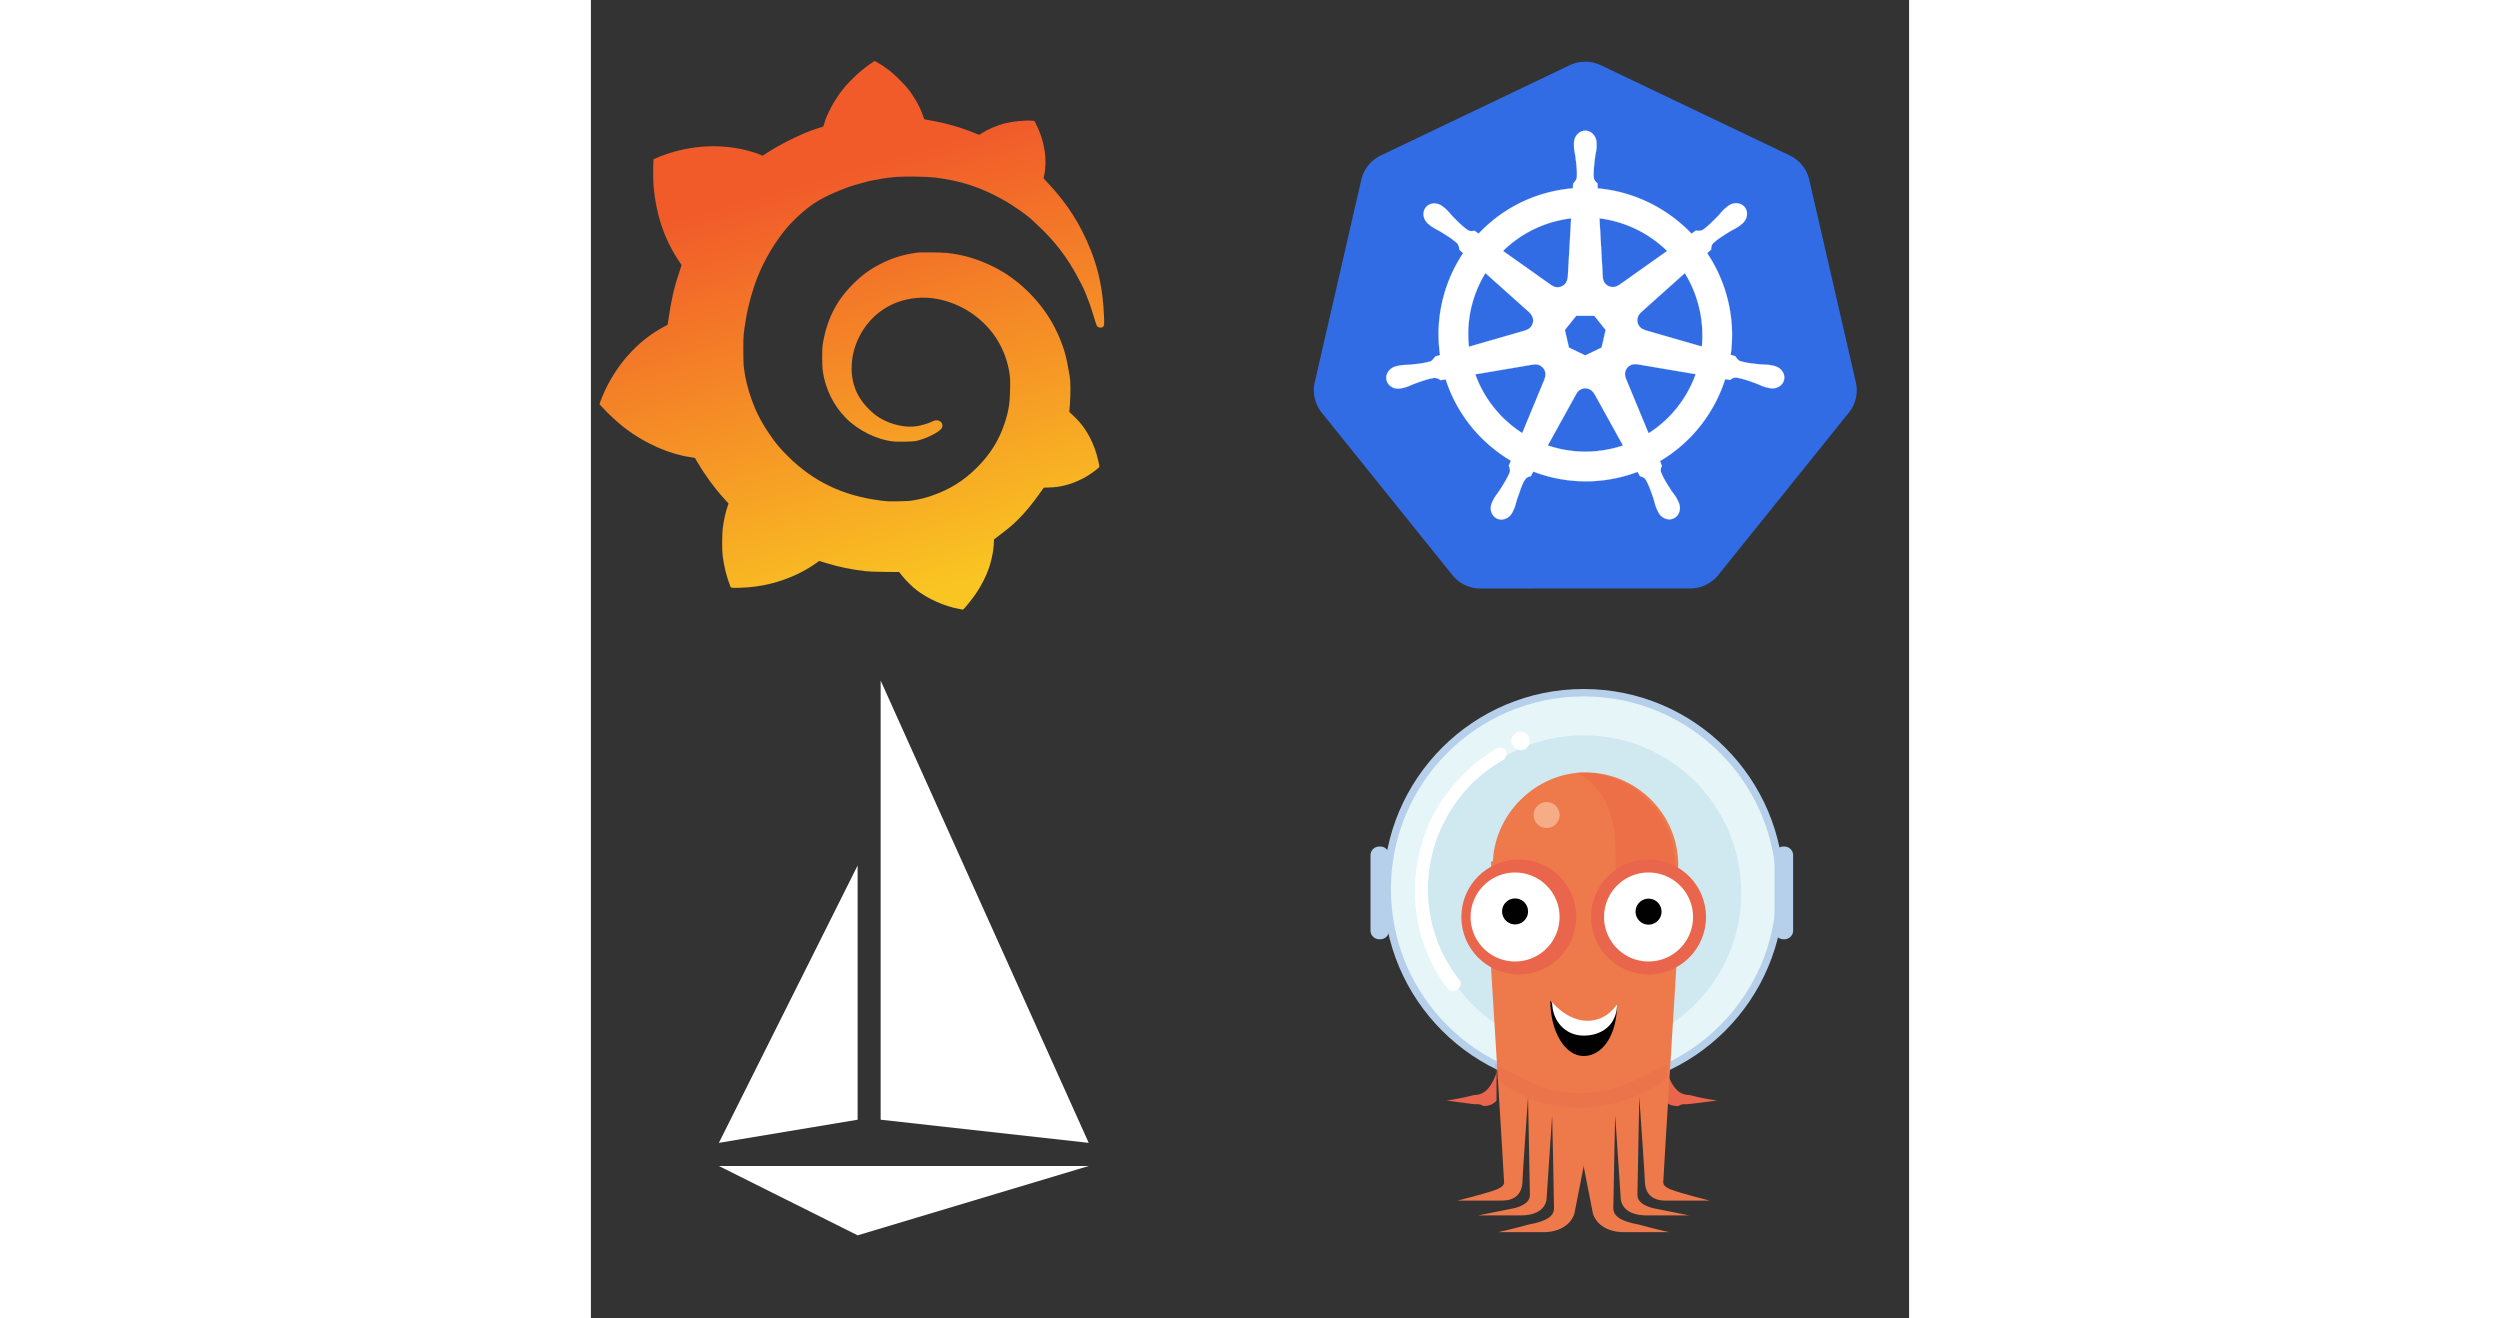 <?xml version="1.0" encoding="UTF-8" standalone="no"?>
<!-- Created with Inkscape (http://www.inkscape.org/) -->

<svg
   width="220"
   height="116"
   viewBox="0 0 500 500"
   version="1.1"
   id="svg748"
   xml:space="preserve"
   inkscape:version="1.4 (e7c3feb1, 2024-10-09)"
   sodipodi:docname="cloud_native.svg"
   xmlns:inkscape="http://www.inkscape.org/namespaces/inkscape"
   xmlns:sodipodi="http://sodipodi.sourceforge.net/DTD/sodipodi-0.dtd"
   xmlns:xlink="http://www.w3.org/1999/xlink"
   xmlns="http://www.w3.org/2000/svg"
   xmlns:svg="http://www.w3.org/2000/svg"><rect x="0" y="0" width="500" height="500" fill="#333333" stroke="none"/><sodipodi:namedview
     id="namedview750"
     pagecolor="#505050"
     bordercolor="#eeeeee"
     borderopacity="1"
     inkscape:showpageshadow="0"
     inkscape:pageopacity="0"
     inkscape:pagecheckerboard="0"
     inkscape:deskcolor="#505050"
     inkscape:document-units="mm"
     showgrid="false"
     inkscape:zoom="3.5055452"
     inkscape:cx="118.5265"
     inkscape:cy="80.301347"
     inkscape:window-width="1728"
     inkscape:window-height="966"
     inkscape:window-x="0"
     inkscape:window-y="38"
     inkscape:window-maximized="0"
     inkscape:current-layer="layer1" /><defs
     id="defs745"><linearGradient
       id="linearGradient10"
       inkscape:collect="always"><stop
         style="stop-color:#f15b2a;stop-opacity:1"
         offset="0"
         id="stop10" /><stop
         style="stop-color:#f9c522;stop-opacity:1"
         offset="1"
         id="stop11" /></linearGradient><style
       id="style869">
      .cls-1 {
        fill: #1d63ed;
        stroke-width: 0px;
      }
    </style><clipPath
       id="argocd-original-e"><path
         d="M42 41h44v51H42zm0 0"
         id="path2269" /></clipPath><clipPath
       id="argocd-original-d"><path
         d="M0 0h128v128H0z"
         id="path2272" /></clipPath><clipPath
       id="argocd-original-c"><path
         d="M0 0h128v128H0z"
         id="path2275" /></clipPath><clipPath
       id="argocd-original-f"><path
         d="M85.695 41.133l-2.55 58.238H44.887l-2.125-58.238"
         id="path2278" /></clipPath><clipPath
       id="argocd-original-b"><path
         d="M0 0h128v128H0z"
         id="path2281" /></clipPath><mask
       id="argocd-original-l"><g
         filter="url(#argocd-original-a)"
         id="g2286"><path
           d="M0 0h128v128H0z"
           fill-opacity=".251"
           id="path2284" /></g></mask><mask
       id="argocd-original-h"><g
         filter="url(#argocd-original-a)"
         id="g2291"><path
           d="M0 0h128v128H0z"
           fill-opacity=".22"
           id="path2289" /></g></mask><mask
       id="argocd-original-j"><g
         filter="url(#argocd-original-a)"
         id="g2296"><path
           d="M0 0h128v128H0z"
           fill-opacity=".502"
           id="path2294" /></g></mask><g
       id="argocd-original-i"
       clip-path="url(#argocd-original-b)"><path
         d="M58.488 30.508a2.974 2.974 0 11-5.948-.003 2.974 2.974 0 015.948.003zm0 0"
         fill="#fbdfc3"
         id="path2299" /></g><g
       id="argocd-original-g"
       clip-path="url(#argocd-original-c)"><path
         d="M84.422 65.363s2.55-22.531-.852-31.031C77.195 19.453 62.316 20.73 62.316 20.73s8.5 3.399 8.926 16.153c.426 8.926 0 22.105 0 22.105zm0 0"
         fill="#e34e3b"
         id="path2302" /></g><g
       id="argocd-original-k"
       clip-path="url(#argocd-original-d)"><path
         d="M83.145 90.867V87.47c-5.95 3.398-12.329 6.8-19.977 6.8-8.504 0-14.031-3.824-19.555-6.8l.422 3.398s6.38 6.805 19.555 6.805c12.328-.426 19.555-6.805 19.555-6.805zm0 0"
         fill="#e9654b"
         id="path2305" /></g><filter
       id="argocd-original-a"
       filterUnits="objectBoundingBox"
       x="0"
       y="0"
       width="1"
       height="1"><feColorMatrix
         in="SourceGraphic"
         values="0 0 0 0 1 0 0 0 0 1 0 0 0 0 1 0 0 0 1 0"
         id="feColorMatrix2308" /></filter><linearGradient
       inkscape:collect="always"
       xlink:href="#linearGradient10"
       id="linearGradient11"
       x1="556.645"
       y1="567.451"
       x2="594.762"
       y2="700.86"
       gradientUnits="userSpaceOnUse"
       gradientTransform="matrix(1.165,0,0,1.165,-584.134,-586.941)" /></defs><g
     inkscape:label="Layer 1"
     inkscape:groupmode="layer"
     id="layer1"><g
       id="g892"
       transform="matrix(0.293,0,0,0.293,271.284,20.483)"><path
         d="M 358.986,10.06 A 46.725,46.342 0 0 0 341.08,14.591 L 96.736,131.341 a 46.725,46.342 0 0 0 -25.28,31.438 l -60.282,262.25 a 46.725,46.342 0 0 0 6.344,35.531 46.725,46.342 0 0 0 2.656,3.688 l 169.125,210.28 a 46.725,46.342 0 0 0 36.531,17.438 l 271.219,-0.062 A 46.725,46.342 0 0 0 533.58,674.498 L 702.643,464.185 a 46.725,46.342 0 0 0 9.03,-39.219 L 651.3,162.716 A 46.725,46.342 0 0 0 626.019,131.279 L 381.643,14.59 a 46.725,46.342 0 0 0 -22.657,-4.53 z"
         fill="#326ce5"
         id="path880" /><path
         d="m 361.408,99.307 c -8.077,0.001 -14.626,7.276 -14.625,16.25 0,0.138 0.028,0.27 0.03,0.406 -0.011,1.22 -0.07,2.689 -0.03,3.75 0.192,5.176 1.32,9.138 2,13.907 1.23,10.206 2.26,18.667 1.625,26.531 -0.62,2.965 -2.803,5.677 -4.75,7.562 l -0.344,6.188 a 190.337,190.337 0 0 0 -26.438,4.062 c -37.974,8.623 -70.67,28.184 -95.562,54.594 a 245.167,245.167 0 0 1 -5.281,-3.75 c -2.612,0.353 -5.25,1.159 -8.688,-0.844 -6.545,-4.405 -12.506,-10.486 -19.719,-17.812 -3.305,-3.504 -5.698,-6.841 -9.625,-10.219 -0.891,-0.767 -2.252,-1.804 -3.25,-2.594 -3.07,-2.447 -6.69,-3.724 -10.187,-3.843 -4.496,-0.154 -8.824,1.604 -11.656,5.156 -5.036,6.315 -3.424,15.968 3.593,21.562 0.071,0.057 0.147,0.101 0.219,0.157 0.964,0.781 2.145,1.783 3.031,2.437 4.167,3.077 7.973,4.652 12.125,7.094 8.747,5.402 15.999,9.88 21.75,15.281 2.246,2.394 2.639,6.613 2.938,8.438 l 4.687,4.187 c -25.093,37.764 -36.707,84.41 -29.843,131.938 l -6.125,1.781 c -1.615,2.085 -3.896,5.365 -6.282,6.344 -7.525,2.37 -15.994,3.24 -26.218,4.312 -4.8,0.4 -8.943,0.161 -14.032,1.125 -1.12,0.212 -2.68,0.619 -3.906,0.906 l -0.125,0.032 c -0.067,0.015 -0.155,0.048 -0.219,0.062 -8.62,2.083 -14.157,10.006 -12.375,17.813 1.783,7.808 10.203,12.556 18.875,10.687 0.063,-0.014 0.154,-0.017 0.219,-0.031 0.098,-0.022 0.184,-0.07 0.281,-0.094 1.21,-0.265 2.724,-0.56 3.782,-0.843 5.003,-1.34 8.626,-3.308 13.125,-5.032 9.676,-3.47 17.691,-6.37 25.5,-7.5 3.26,-0.255 6.697,2.012 8.406,2.969 l 6.375,-1.094 c 14.67,45.483 45.414,82.245 84.344,105.313 l -2.657,6.375 c 0.958,2.475 2.014,5.824 1.3,8.27 -2.838,7.36 -7.7,15.13 -13.237,23.792 -2.681,4.002 -5.425,7.108 -7.844,11.688 -0.579,1.096 -1.316,2.78 -1.875,3.937 -3.759,8.043 -1.002,17.305 6.219,20.782 7.266,3.497 16.284,-0.192 20.187,-8.25 0.006,-0.012 0.026,-0.02 0.031,-0.032 0.004,-0.009 -0.004,-0.022 0,-0.03 0.556,-1.143 1.344,-2.645 1.813,-3.72 2.072,-4.747 2.762,-8.815 4.219,-13.406 3.87,-9.72 5.995,-19.919 11.322,-26.274 1.459,-1.74 3.837,-2.41 6.303,-3.07 l 3.312,-6 c 33.938,13.027 71.927,16.523 109.875,7.907 a 189.77,189.77 0 0 0 25.094,-7.563 c 0.93,1.651 2.661,4.826 3.125,5.625 2.506,0.815 5.24,1.236 7.469,4.531 3.985,6.81 6.71,14.865 10.031,24.594 1.457,4.591 2.178,8.66 4.25,13.406 0.472,1.082 1.256,2.605 1.812,3.75 3.895,8.085 12.943,11.787 20.22,8.282 7.219,-3.478 9.979,-12.74 6.218,-20.782 -0.559,-1.158 -1.327,-2.841 -1.906,-3.937 -2.42,-4.58 -5.163,-7.655 -7.844,-11.656 -5.537,-8.662 -10.13,-15.858 -12.969,-23.22 -1.187,-3.796 0.2,-6.157 1.125,-8.624 -0.554,-0.635 -1.739,-4.22 -2.437,-5.906 40.457,-23.889 70.298,-62.022 84.312,-106.063 1.893,0.298 5.182,0.88 6.25,1.094 2.2,-1.45 4.222,-3.344 8.188,-3.031 7.808,1.129 15.823,4.03 25.5,7.5 4.498,1.723 8.121,3.723 13.125,5.062 1.057,0.283 2.572,0.547 3.781,0.813 0.097,0.023 0.183,0.071 0.281,0.093 0.066,0.015 0.156,0.017 0.219,0.032 8.672,1.866 17.094,-2.88 18.875,-10.688 1.78,-7.807 -3.754,-15.732 -12.375,-17.812 -1.254,-0.286 -3.032,-0.77 -4.25,-1 -5.09,-0.964 -9.231,-0.727 -14.031,-1.125 -10.225,-1.072 -18.694,-1.943 -26.219,-4.313 -3.068,-1.19 -5.251,-4.841 -6.313,-6.344 l -5.906,-1.718 c 3.062,-22.155 2.237,-45.212 -3.062,-68.282 -5.349,-23.284 -14.8,-44.58 -27.407,-63.343 1.515,-1.378 4.377,-3.911 5.188,-4.657 0.237,-2.624 0.033,-5.375 2.75,-8.281 5.751,-5.4 13.003,-9.879 21.75,-15.281 4.152,-2.443 7.99,-4.017 12.156,-7.094 0.942,-0.696 2.23,-1.798 3.219,-2.594 7.015,-5.596 8.63,-15.248 3.594,-21.562 -5.037,-6.314 -14.797,-6.91 -21.813,-1.313 -0.998,0.791 -2.353,1.823 -3.25,2.594 -3.926,3.378 -6.351,6.714 -9.656,10.219 -7.213,7.326 -13.174,13.438 -19.719,17.844 -2.836,1.65 -6.99,1.08 -8.875,0.968 l -5.562,3.969 c -31.72,-33.26 -74.905,-54.525 -121.406,-58.656 -0.13,-1.949 -0.3,-5.471 -0.344,-6.532 -1.904,-1.821 -4.204,-3.376 -4.781,-7.312 -0.637,-7.864 0.426,-16.325 1.656,-26.531 0.679,-4.769 1.807,-8.73 2,-13.907 0.044,-1.176 -0.027,-2.884 -0.031,-4.156 -0.001,-8.974 -6.548,-16.25 -14.625,-16.25 z m -18.313,113.438 -4.344,76.718 -0.312,0.157 c -0.292,6.863 -5.94,12.343 -12.875,12.343 -2.841,0 -5.463,-0.912 -7.594,-2.468 l -0.125,0.062 -62.906,-44.594 c 19.333,-19.01 44.063,-33.06 72.562,-39.53 a 154.125,154.125 0 0 1 15.594,-2.688 z m 36.656,0 c 33.274,4.092 64.045,19.159 87.625,42.25 l -62.5,44.312 -0.218,-0.093 c -5.548,4.051 -13.364,3.046 -17.688,-2.375 a 12.807,12.807 0 0 1 -2.812,-7.47 l -0.063,-0.03 z m -147.625,70.875 57.438,51.375 -0.063,0.312 c 5.185,4.507 5.95,12.328 1.625,17.75 a 12.892,12.892 0 0 1 -6.687,4.406 l -0.063,0.25 -73.625,21.25 c -3.747,-34.265 4.329,-67.573 21.375,-95.343 z m 258.157,0.03 c 8.534,13.833 14.996,29.283 18.843,46.032 3.801,16.548 4.755,33.067 3.188,49.031 l -74,-21.312 -0.063,-0.313 c -6.626,-1.81 -10.699,-8.551 -9.156,-15.312 a 12.786,12.786 0 0 1 4.094,-6.844 l -0.031,-0.156 57.125,-51.125 z m -140.657,55.313 h 23.532 l 14.625,18.282 -5.25,22.812 -21.125,10.156 -21.188,-10.187 -5.25,-22.813 z m 75.438,62.563 c 1,-0.05 1.995,0.04 2.969,0.219 l 0.125,-0.157 76.156,12.875 c -11.146,31.314 -32.473,58.44 -60.969,76.594 l -29.562,-71.406 0.093,-0.125 c -2.715,-6.31 0.002,-13.71 6.25,-16.719 1.6,-0.77 3.271,-1.197 4.938,-1.281 z m -127.906,0.312 c 5.811,0.082 11.024,4.116 12.375,10.032 0.632,2.77 0.324,5.513 -0.72,7.937 l 0.22,0.281 -29.25,70.688 c -27.348,-17.549 -49.13,-43.824 -60.782,-76.063 l 75.5,-12.812 0.125,0.156 c 0.845,-0.155 1.701,-0.23 2.532,-0.219 z m 63.78,30.97 a 12.764,12.764 0 0 1 6.032,1.28 c 2.56,1.233 4.537,3.174 5.781,5.5 h 0.282 l 37.218,67.25 a 154.256,154.256 0 0 1 -14.875,4.157 c -28.464,6.463 -56.838,4.504 -82.53,-4.25 L 349.97,439.62 h 0.063 a 12.91,12.91 0 0 1 10.906,-6.813 z"
         style="line-height:normal;-inkscape-font-specification:Sans;text-indent:0;text-align:start;text-transform:none;marker:none"
         font-weight="400"
         color="#000000"
         fill="#ffffff"
         stroke="#ffffff"
         stroke-width="0.25"
         overflow="visible"
         font-family="Sans"
         id="path882" /></g><g
       id="g2401"
       transform="matrix(1.654,0,0,1.654,270.682,258.696)"><path
         d="m 44.035,89.594 c 0,0 -0.847,2.55 -2.125,3.824 a 3.844,3.844 0 0 1 -2.972,1.277 49.946,49.946 0 0 1 -6.38,1.274 c 0,0 2.977,0.426 6.38,0.851 1.273,0 1.273,0 2.124,0.426 2.126,0 2.973,-1.277 2.973,-1.277 z m 39.11,0 c 0,0 0.851,2.55 2.125,3.824 a 3.858,3.858 0 0 0 2.976,1.277 49.8,49.8 0 0 0 6.375,1.274 c 0,0 -2.973,0.426 -6.8,0.851 -1.274,0 -1.274,0 -2.126,0.426 -2.55,0 -2.976,-1.277 -2.976,-1.277 z m 0,0"
         fill="#e9654b"
         id="path2313" /><path
         d="m 109.926,47.508 c 0,25.355 -20.555,45.91 -45.91,45.91 -25.356,0 -45.91,-20.555 -45.91,-45.91 0,-25.352 20.554,-45.906 45.91,-45.906 25.355,0 45.91,20.554 45.91,45.906 z m 0,0"
         fill="#b6cfea"
         id="path2315" /><path
         d="m 108.227,47.508 c 0,24.418 -19.793,44.21 -44.211,44.21 -24.414,0 -44.207,-19.792 -44.207,-44.21 0,-24.414 19.793,-44.208 44.207,-44.208 24.418,0 44.21,19.793 44.21,44.207 z m 0,0"
         fill="#e6f5f8"
         id="path2317" /><path
         d="m 100.148,48.36 c 0,19.956 -16.175,36.132 -36.132,36.132 -19.954,0 -36.133,-16.176 -36.133,-36.133 0,-19.953 16.18,-36.132 36.133,-36.132 19.957,0 36.132,16.18 36.132,36.132 z m 0,0"
         fill="#d0e8f0"
         id="path2319" /><path
         d="m 42.762,65.363 c 0,0 2.976,48.035 2.976,48.887 0,0.422 0.426,1.273 -1.703,2.125 -2.125,0.848 -8.926,2.55 -8.926,2.55 h 10.203 c 4.676,0 4.676,-3.827 4.676,-4.675 0,-0.852 1.274,-19.129 1.274,-19.129 0,0 0.425,21.68 0.425,22.527 0,0.852 -0.425,2.125 -3.398,2.977 -2.125,0.426 -8.504,1.7 -8.504,1.7 h 9.778 c 5.953,0 5.953,-3.825 5.953,-3.825 l 1.273,-19.129 c 0,0 0.426,19.129 0.426,21.254 0,1.7 -1.274,2.977 -5.953,3.824 -2.973,0.852 -6.801,1.703 -6.801,1.703 h 11.055 c 5.523,-0.425 6.375,-4.254 6.375,-4.254 l 9.351,-47.609 z m 0,0"
         fill="#ee794b"
         id="path2321" /><path
         d="m 85.27,65.363 c 0,0 -2.973,48.035 -2.973,48.887 0,0.422 -0.426,1.273 1.7,2.125 2.124,0.848 8.925,2.55 8.925,2.55 H 82.719 c -4.676,0 -4.676,-3.827 -4.676,-4.675 0,-0.852 -1.273,-19.129 -1.273,-19.129 0,0 -0.426,21.68 -0.426,22.527 0,0.852 0.426,2.125 3.402,2.977 l 8.5,1.7 H 78.47 c -5.95,0 -5.95,-3.825 -5.95,-3.825 L 71.243,99.371 c 0,0 -0.426,19.129 -0.426,21.254 0,1.7 1.278,2.977 5.954,3.824 2.976,0.852 6.8,1.703 6.8,1.703 H 72.52 c -5.528,-0.425 -6.38,-4.254 -6.38,-4.254 L 56.79,74.29 Z m 0.425,-23.379 c 0,11.903 -9.777,21.254 -21.254,21.254 -11.476,0 -21.254,-9.777 -21.254,-21.254 0,-11.476 9.778,-21.254 21.254,-21.254 11.477,0 21.254,9.352 21.254,21.254 z m 0,0"
         fill="#ee794b"
         id="path2323" /><g
         clip-path="url(#argocd-original-e)"
         id="g2329"><g
           clip-path="url(#argocd-original-f)"
           id="g2327"><path
             d="m 102.273,53.46 c 0,20.895 -16.937,37.833 -37.832,37.833 -20.894,0 -37.832,-16.938 -37.832,-37.832 0,-20.895 16.938,-37.832 37.832,-37.832 20.895,0 37.832,16.937 37.832,37.832 z m 0,0"
             fill="#ee794b"
             id="path2325" /></g></g><use
         xlink:href="#argocd-original-g"
         mask="url(#argocd-original-h)"
         id="use2331" /><use
         xlink:href="#argocd-original-i"
         mask="url(#argocd-original-j)"
         id="use2333" /><path
         d="m 71.668,73.863 c 0,7.227 -3.402,11.907 -7.652,11.907 -4.25,0 -7.653,-5.528 -7.653,-12.754 0,0 3.403,6.8 8.078,6.8 4.676,0 7.227,-5.953 7.227,-5.953 z m 0,0"
         fill="#010101"
         id="path2335" /><path
         d="m 71.668,73.863 c 0,4.68 -3.402,7.227 -7.652,7.227 -4.25,0 -7.227,-3.399 -7.227,-7.649 0,0 3.402,4.25 8.078,4.25 4.676,0 6.801,-3.828 6.801,-3.828 z m 0,0"
         fill="#ffffff"
         id="path2337" /><path
         d="m 92.07,53.887 c 0,7.277 -5.898,13.175 -13.175,13.175 -7.278,0 -13.18,-5.898 -13.18,-13.175 0,-7.278 5.902,-13.18 13.18,-13.18 7.277,0 13.175,5.902 13.175,13.18 z m -29.754,0 c 0,7.277 -5.902,13.175 -13.18,13.175 -7.277,0 -13.175,-5.898 -13.175,-13.175 0,-7.278 5.898,-13.18 13.176,-13.18 7.277,0 13.18,5.902 13.18,13.18 z m 0,0"
         fill="#e9654b"
         id="path2339" /><path
         d="m 89.098,53.887 c 0,5.633 -4.57,10.203 -10.203,10.203 -5.633,0 -10.204,-4.57 -10.204,-10.203 0,-5.637 4.57,-10.203 10.204,-10.203 5.632,0 10.203,4.566 10.203,10.203 z m -30.61,0 c 0,5.633 -4.566,10.203 -10.199,10.203 -5.637,0 -10.203,-4.57 -10.203,-10.203 A 10.201,10.201 0 0 1 48.289,43.684 c 5.633,0 10.2,4.566 10.2,10.203 z m 0,0"
         fill="#ffffff"
         id="path2341" /><path
         d="m 51.262,52.61 a 2.975,2.975 0 1 1 -5.95,0.003 2.975,2.975 0 0 1 5.95,-0.004 z m 30.609,0 a 2.976,2.976 0 1 1 -5.951,10e-4 2.976,2.976 0 0 1 5.951,-0.002 z m 0,0"
         fill="#010101"
         id="path2343" /><path
         d="M 17.258,58.988 A 2.005,2.005 0 0 1 15.133,56.863 V 39.86 a 2.008,2.008 0 0 1 0.582,-1.543 2.008,2.008 0 0 1 1.543,-0.582 2.005,2.005 0 0 1 2.125,2.125 v 17.004 c 0.035,0.57 -0.18,1.133 -0.586,1.54 a 2.008,2.008 0 0 1 -1.54,0.585 z m 92.668,0 a 2.003,2.003 0 0 1 -1.54,-0.586 2.008,2.008 0 0 1 -0.585,-1.539 V 39.86 a 2.011,2.011 0 0 1 0.586,-1.543 2,2 0 0 1 1.539,-0.582 2,2 0 0 1 1.539,0.582 c 0.41,0.407 0.62,0.97 0.586,1.543 v 17.004 a 1.994,1.994 0 0 1 -0.586,1.54 2.003,2.003 0 0 1 -1.54,0.585 z m 0,0"
         fill="#b6cfea"
         id="path2345" /><path
         d="m 51.688,13.504 a 2.125,2.125 0 1 1 -4.25,0 2.125,2.125 0 0 1 4.25,0 z M 34.262,70.89 A 1.559,1.559 0 0 1 32.984,70.465 C 27.883,64.09 25.332,56.012 25.332,47.934 a 37.933,37.933 0 0 1 5.102,-19.13 41.641,41.641 0 0 1 13.601,-13.6 1.873,1.873 0 0 1 2.13,0.425 1.874,1.874 0 0 1 -0.427,2.125 34.305,34.305 0 0 0 -17.43,29.754 33.487,33.487 0 0 0 7.227,20.832 c 0.426,0.426 0.426,1.7 -0.426,2.125 -0.425,0.426 -0.425,0.426 -0.847,0.426 z m 0,0"
         fill="#ffffff"
         id="path2347" /><use
         xlink:href="#argocd-original-k"
         mask="url(#argocd-original-l)"
         id="use2349" /></g><path
       d="m 48.539,442.276 h 140.283 l -87.654,26.292 z m 0,-8.779 52.628,-8.779 v -96.433 z m 61.362,-8.779 78.92,8.779 -78.92,-175.353 z"
       fill="#466bb0"
       id="path2403"
       style="stroke-width:0.446;fill:#ffffff" /><path
       id="path3"
       style="fill:url(#linearGradient11);fill-opacity:1;stroke-width:1.165"
       d="m 107.621,23.124 -0.569,0.373 c -4.083,2.645 -8.451,6.599 -11.487,10.398 -3.143,3.933 -6.19,9.562 -7.073,13.066 -0.127,0.505 -0.269,0.965 -0.314,1.02 -0.045,0.055 -0.907,0.335 -1.913,0.628 -2.871,0.835 -6.48,2.34 -10.879,4.522 -3.305,1.64 -6.478,3.444 -8.956,5.101 l -1.344,0.893 -0.353,-0.226 c -0.196,-0.128 -1.215,-0.521 -2.266,-0.873 -10.293,-3.453 -21.884,-3.402 -33.019,0.157 -1.465,0.468 -3.817,1.369 -4.924,1.883 l -0.736,0.343 -0.079,0.883 c -0.129,1.369 -0.107,7.021 0.039,8.907 0.834,10.785 4.128,20.674 9.535,28.634 0.603,0.887 1.099,1.663 1.099,1.726 0,0.064 -0.358,1.166 -0.795,2.452 -1.974,5.808 -3.085,10.619 -4.199,18.275 -0.152,1.044 -0.28,1.905 -0.294,1.913 -0.015,0.008 -0.606,0.322 -1.314,0.696 -8.831,4.67 -16.273,12.352 -21.385,22.072 -0.923,1.754 -2.216,4.675 -2.796,6.327 l -0.353,1.01 0.922,1.02 c 2.45,2.712 6.372,6.306 9.152,8.387 7.448,5.576 16.429,9.52 24.347,10.683 0.953,0.14 1.758,0.276 1.785,0.304 0.028,0.028 0.533,0.871 1.118,1.874 2.72,4.658 6.389,9.659 9.986,13.606 l 1.648,1.805 -0.324,0.952 c -0.777,2.278 -1.438,5.22 -1.844,8.22 -0.3,2.217 -0.341,8.33 -0.069,10.565 0.508,4.166 1.511,8.153 2.933,11.713 0.23,0.575 0.523,0.618 3.649,0.51 4.351,-0.15 7.582,-0.577 11.487,-1.52 6.182,-1.493 12.54,-4.339 17.275,-7.74 l 1.256,-0.912 2.806,0.844 c 4.983,1.498 9.065,2.345 14.685,3.031 1.28,0.156 3.307,0.229 7.318,0.275 l 5.552,0.059 1.158,1.471 c 1.404,1.772 3.966,4.273 5.66,5.542 4.422,3.314 10.313,5.918 15.676,6.926 0.577,0.108 1.17,0.224 1.314,0.255 0.144,0.031 0.296,0.06 0.343,0.069 0.262,0.047 3.466,-3.88 4.915,-6.023 2.507,-3.708 4.432,-7.713 5.513,-11.467 0.818,-2.843 1.362,-6.202 1.364,-8.436 v -0.687 l 2.521,-1.932 c 3.618,-2.778 4.677,-3.678 6.671,-5.68 2.855,-2.867 5.095,-5.574 8.122,-9.81 l 1.599,-2.227 2.188,-0.078 c 2.435,-0.089 3.978,-0.31 6.141,-0.873 4.057,-1.056 8.194,-3.155 11.585,-5.876 1.401,-1.124 1.307,-0.776 0.785,-3.188 -1.43,-6.602 -4.52,-12.472 -8.721,-16.549 -0.641,-0.622 -1.424,-1.357 -1.736,-1.638 l -0.569,-0.52 0.216,-2.766 c 0.304,-4.066 0.273,-8.998 -0.059,-10.712 -0.143,-0.736 -0.466,-2.55 -0.726,-4.022 -0.899,-5.091 -2.37,-9.396 -4.924,-14.449 -4.15,-8.21 -11.35,-16.007 -19.315,-20.934 -5.119,-3.167 -11.485,-5.684 -17.049,-6.739 -3.699,-0.702 -5.207,-0.833 -10.212,-0.893 -4.645,-0.055 -4.857,-0.052 -6.926,0.275 -4.778,0.754 -8.618,2.022 -12.998,4.287 -3.774,1.952 -6.895,4.265 -10.025,7.426 -3.591,3.626 -5.97,6.931 -7.906,10.977 -1.721,3.596 -2.991,7.835 -3.63,12.105 -0.274,1.832 -0.245,8.114 0.049,10.045 1.037,6.82 4.091,12.989 8.789,17.736 4.735,4.784 11.924,8.288 18.187,8.878 1.553,0.146 6.855,0.062 7.965,-0.128 3.756,-0.642 9.614,-3.538 10.251,-5.062 0.613,-1.468 -0.38,-2.847 -2.04,-2.845 -0.596,7.1e-4 -0.955,0.113 -1.864,0.549 -1.323,0.636 -3.864,1.385 -5.631,1.668 -2.045,0.327 -4.641,0.215 -6.818,-0.304 -2.534,-0.605 -3.649,-0.992 -5.582,-1.942 -2.165,-1.065 -3.714,-2.18 -5.601,-4.032 -3.347,-3.283 -5.283,-6.641 -6.19,-10.732 -0.493,-2.22 -0.611,-3.685 -0.49,-6.229 0.173,-3.661 1.094,-7.162 2.776,-10.555 4.849,-9.783 14.589,-15.415 25.78,-14.92 5.341,0.236 11.449,2.271 16.274,5.434 7.821,5.128 12.938,12.67 14.754,21.748 0.488,2.444 0.567,3.715 0.49,7.661 -0.105,5.416 -0.599,8.36 -2.197,13.096 -2.111,6.256 -5.364,11.441 -10.231,16.323 -5.256,5.273 -10.68,8.628 -17.844,11.016 -2.062,0.687 -3.735,1.092 -6.239,1.53 -1.742,0.305 -2.416,0.35 -5.856,0.402 -3.625,0.056 -4.076,0.041 -6.69,-0.284 -14.266,-1.775 -25.574,-7.178 -35.285,-16.863 -2.489,-2.483 -3.976,-4.182 -5.464,-6.239 -3.987,-5.511 -6.317,-9.819 -8.24,-15.224 -1.511,-4.249 -2.439,-8.032 -2.913,-11.87 -0.19,-1.536 -0.236,-2.892 -0.235,-7.024 0.001,-5.574 0.002,-5.631 1.001,-11.742 0.825,-5.053 2.53,-11.176 4.444,-15.95 2.685,-6.7 6.74,-13.462 11.163,-18.638 3.284,-3.843 7.963,-7.888 11.693,-10.104 4.155,-2.468 11.396,-5.472 15.705,-6.504 0.619,-0.148 1.776,-0.461 2.57,-0.706 0.794,-0.245 1.947,-0.518 2.56,-0.598 0.613,-0.081 1.591,-0.257 2.168,-0.392 1.441,-0.338 4.823,-0.768 7.347,-0.932 3.362,-0.218 11.338,-0.067 14.037,0.265 9.646,1.188 16.993,3.556 25.417,8.191 4.512,2.482 9.891,6.297 12.291,8.721 0.31,0.313 1.19,1.144 1.962,1.844 2.136,1.938 5.266,5.363 7.524,8.23 2.591,3.291 5.362,7.658 7.406,11.673 0.625,1.227 1.244,2.412 1.373,2.629 0.395,0.662 1.904,4.338 2.688,6.553 0.408,1.152 1.156,3.484 1.658,5.179 0.502,1.695 1.014,3.198 1.138,3.335 0.558,0.616 1.669,0.79 2.207,0.343 0.576,-0.478 0.595,-0.733 0.441,-4.365 -0.401,-9.471 -1.969,-17.217 -5.052,-24.897 -3.884,-9.674 -8.608,-17.144 -15.715,-24.828 l -2.158,-2.325 0.235,-1.079 c 1.271,-5.853 0.149,-13.133 -2.982,-19.286 l -0.716,-1.403 -1.265,-0.088 c -2.484,-0.186 -7.173,0.304 -10.025,1.05 -2.985,0.78 -6.359,2.218 -8.554,3.649 l -1.079,0.706 -0.912,-0.383 c -5.784,-2.383 -11.247,-3.98 -17.128,-5.023 -1.407,-0.249 -2.625,-0.48 -2.707,-0.51 -0.083,-0.031 -0.278,-0.459 -0.441,-0.952 -1.135,-3.427 -3.071,-6.992 -5.621,-10.349 -1.281,-1.686 -5.072,-5.495 -6.847,-6.886 -1.564,-1.226 -3.843,-2.765 -5.14,-3.473 z" /></g></svg>
